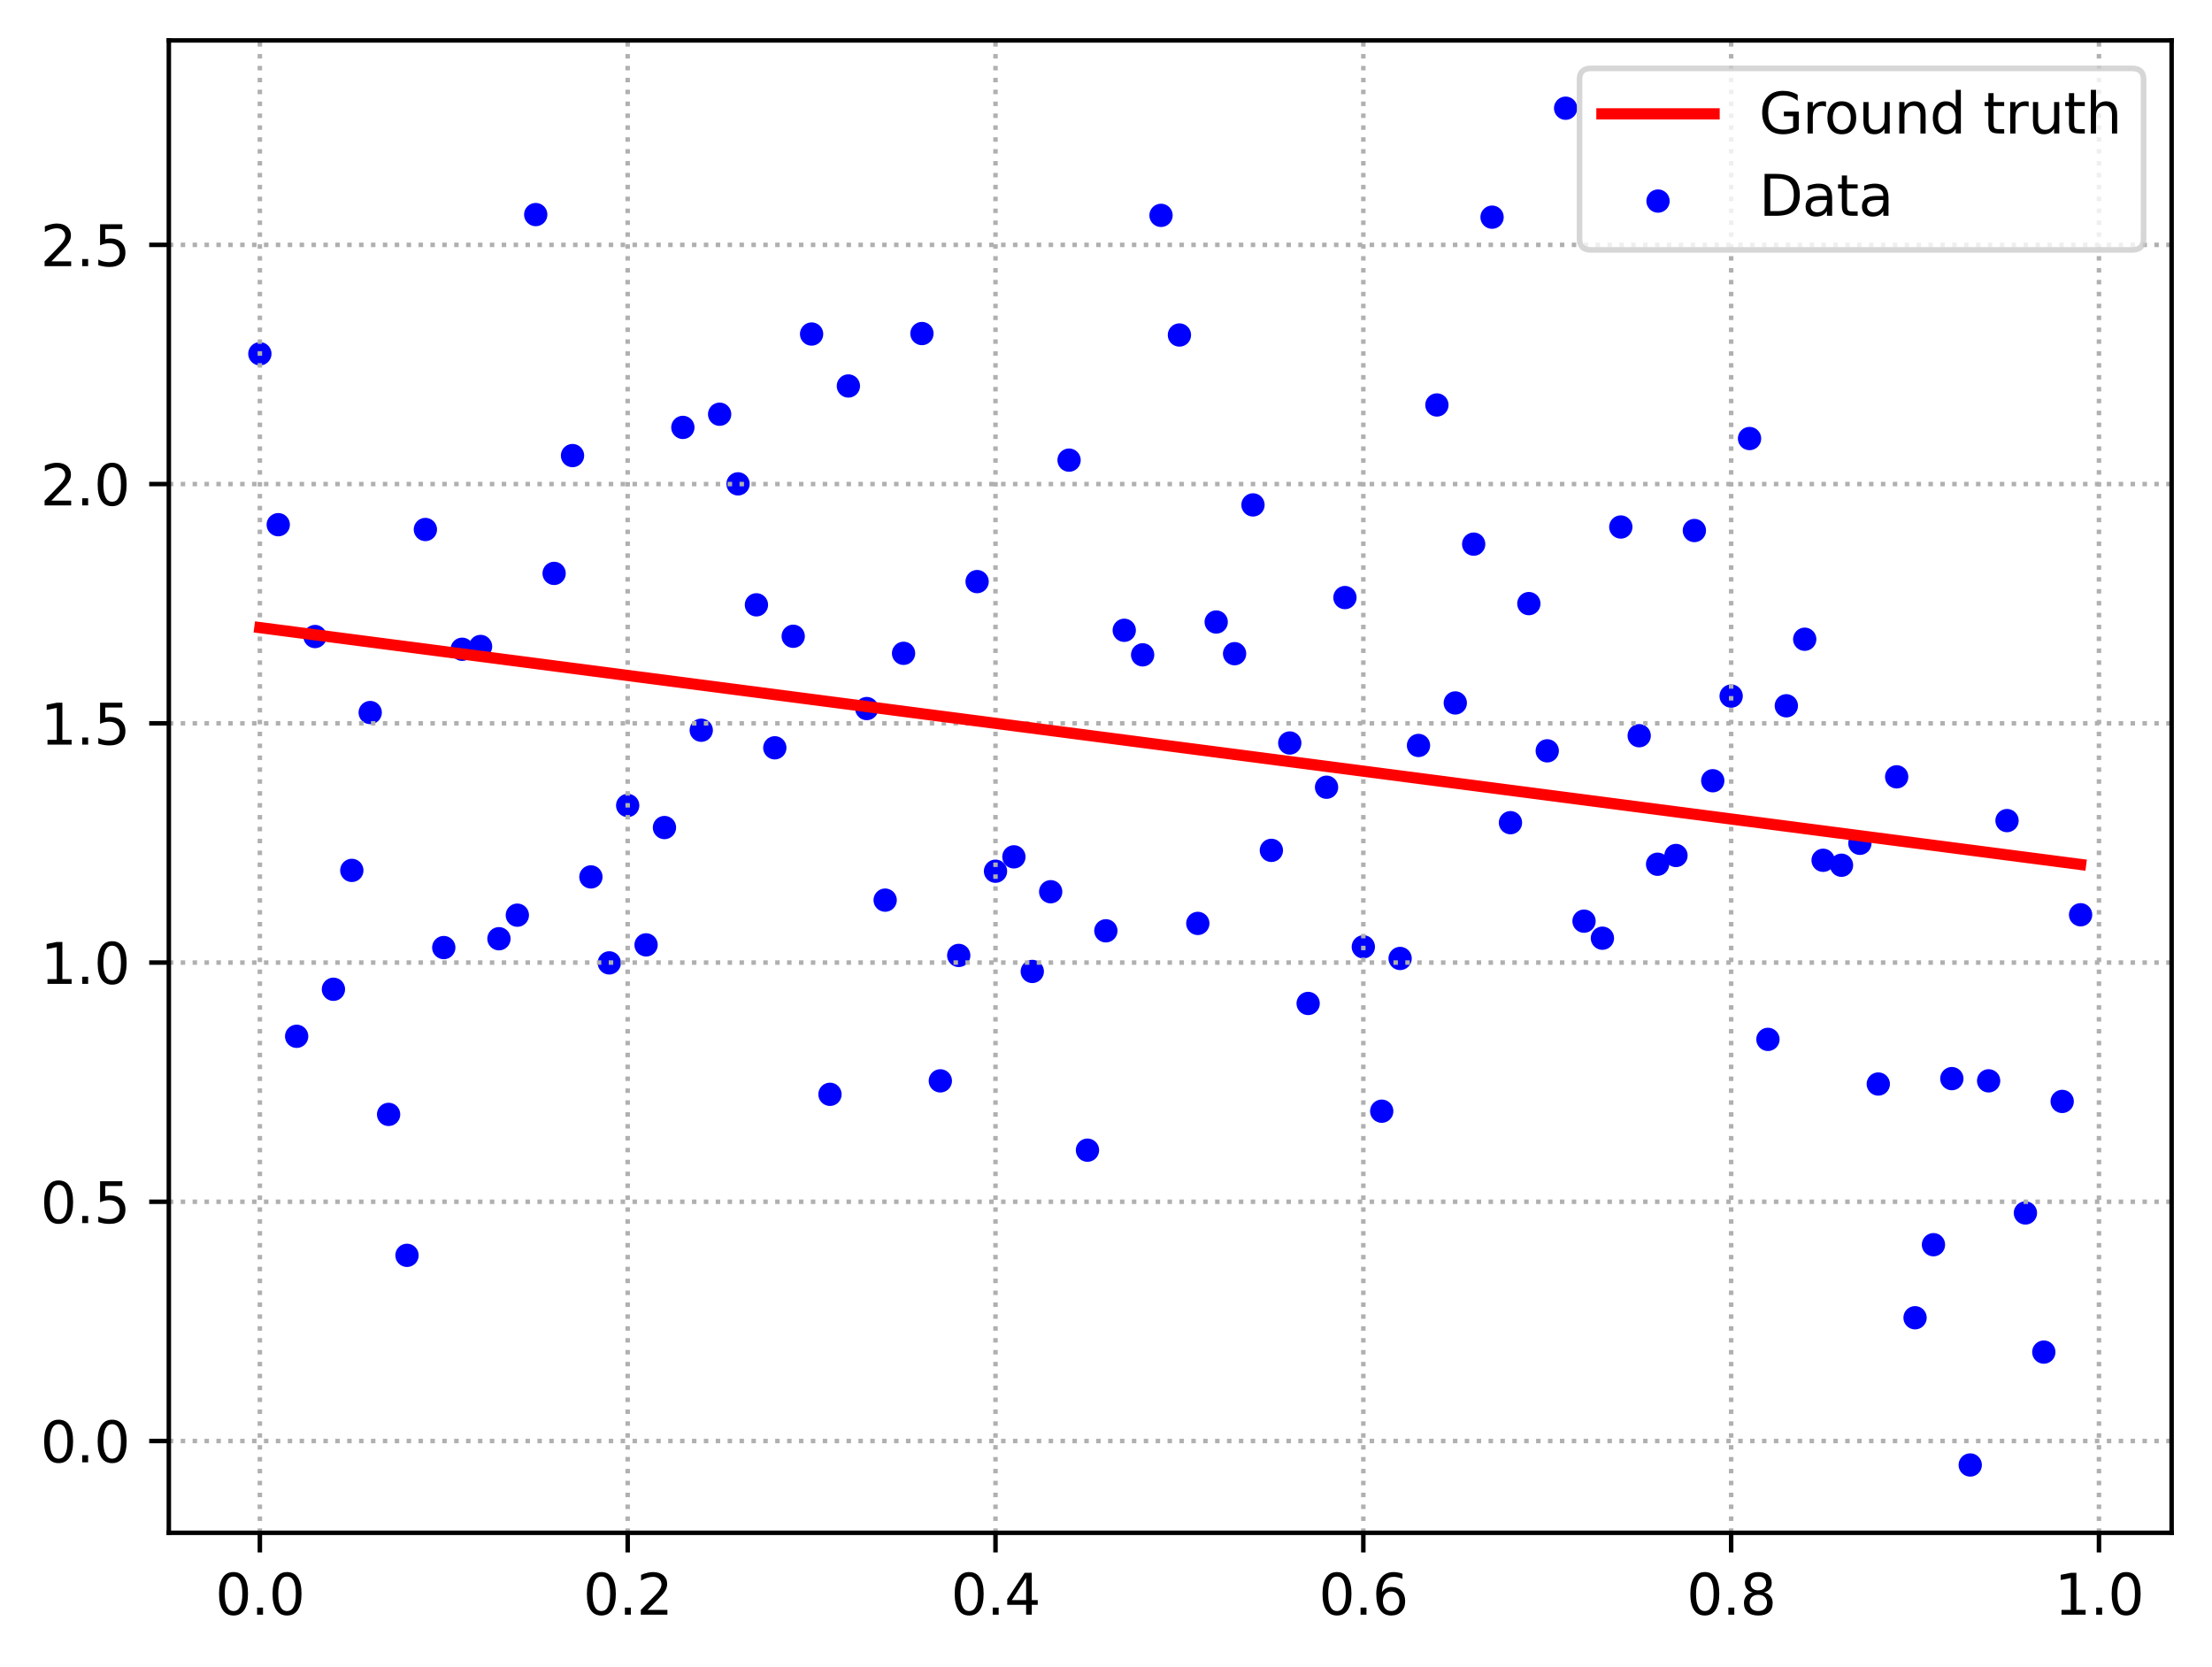 <?xml version="1.0" encoding="utf-8" standalone="no"?>
<!DOCTYPE svg PUBLIC "-//W3C//DTD SVG 1.1//EN"
  "http://www.w3.org/Graphics/SVG/1.1/DTD/svg11.dtd">
<svg xmlns:xlink="http://www.w3.org/1999/xlink" width="394.423pt" height="297.19pt" viewBox="0 0 394.423 297.19" xmlns="http://www.w3.org/2000/svg" version="1.1">
 <defs>
  <style type="text/css">*{stroke-linejoin: round; stroke-linecap: butt}</style>
 </defs>
 <g id="figure_1">
  <g id="patch_1">
   <path d="M 0 297.19 
L 394.423 297.19 
L 394.423 0 
L 0 0 
z
" style="fill: #ffffff"/>
  </g>
  <g id="axes_1">
   <g id="patch_2">
    <path d="M 30.103 273.312 
L 387.223 273.312 
L 387.223 7.2 
L 30.103 7.2 
z
" style="fill: #ffffff"/>
   </g>
   <g id="PathCollection_1">
    <defs>
     <path id="mf1081be937" d="M 0 1.581 
C 0.419 1.581 0.822 1.415 1.118 1.118 
C 1.415 0.822 1.581 0.419 1.581 0 
C 1.581 -0.419 1.415 -0.822 1.118 -1.118 
C 0.822 -1.415 0.419 -1.581 0 -1.581 
C -0.419 -1.581 -0.822 -1.415 -1.118 -1.118 
C -1.415 -0.822 -1.581 -0.419 -1.581 0 
C -1.581 0.419 -1.415 0.822 -1.118 1.118 
C -0.822 1.415 -0.419 1.581 0 1.581 
z
" style="stroke: #0000ff"/>
    </defs>
    <g clip-path="url(#pd8bb8705ba)">
     <use xlink:href="#mf1081be937" x="46.336" y="63.08" style="fill: #0000ff; stroke: #0000ff"/>
     <use xlink:href="#mf1081be937" x="49.615" y="93.556" style="fill: #0000ff; stroke: #0000ff"/>
     <use xlink:href="#mf1081be937" x="52.895" y="184.779" style="fill: #0000ff; stroke: #0000ff"/>
     <use xlink:href="#mf1081be937" x="56.174" y="113.499" style="fill: #0000ff; stroke: #0000ff"/>
     <use xlink:href="#mf1081be937" x="59.453" y="176.394" style="fill: #0000ff; stroke: #0000ff"/>
     <use xlink:href="#mf1081be937" x="62.733" y="155.197" style="fill: #0000ff; stroke: #0000ff"/>
     <use xlink:href="#mf1081be937" x="66.012" y="127.051" style="fill: #0000ff; stroke: #0000ff"/>
     <use xlink:href="#mf1081be937" x="69.291" y="198.704" style="fill: #0000ff; stroke: #0000ff"/>
     <use xlink:href="#mf1081be937" x="72.571" y="223.835" style="fill: #0000ff; stroke: #0000ff"/>
     <use xlink:href="#mf1081be937" x="75.85" y="94.413" style="fill: #0000ff; stroke: #0000ff"/>
     <use xlink:href="#mf1081be937" x="79.129" y="168.959" style="fill: #0000ff; stroke: #0000ff"/>
     <use xlink:href="#mf1081be937" x="82.409" y="115.769" style="fill: #0000ff; stroke: #0000ff"/>
     <use xlink:href="#mf1081be937" x="85.688" y="115.268" style="fill: #0000ff; stroke: #0000ff"/>
     <use xlink:href="#mf1081be937" x="88.967" y="167.382" style="fill: #0000ff; stroke: #0000ff"/>
     <use xlink:href="#mf1081be937" x="92.247" y="163.18" style="fill: #0000ff; stroke: #0000ff"/>
     <use xlink:href="#mf1081be937" x="95.526" y="38.261" style="fill: #0000ff; stroke: #0000ff"/>
     <use xlink:href="#mf1081be937" x="98.805" y="102.24" style="fill: #0000ff; stroke: #0000ff"/>
     <use xlink:href="#mf1081be937" x="102.085" y="81.233" style="fill: #0000ff; stroke: #0000ff"/>
     <use xlink:href="#mf1081be937" x="105.364" y="156.361" style="fill: #0000ff; stroke: #0000ff"/>
     <use xlink:href="#mf1081be937" x="108.643" y="171.689" style="fill: #0000ff; stroke: #0000ff"/>
     <use xlink:href="#mf1081be937" x="111.923" y="143.62" style="fill: #0000ff; stroke: #0000ff"/>
     <use xlink:href="#mf1081be937" x="115.202" y="168.477" style="fill: #0000ff; stroke: #0000ff"/>
     <use xlink:href="#mf1081be937" x="118.481" y="147.558" style="fill: #0000ff; stroke: #0000ff"/>
     <use xlink:href="#mf1081be937" x="121.761" y="76.21" style="fill: #0000ff; stroke: #0000ff"/>
     <use xlink:href="#mf1081be937" x="125.04" y="130.204" style="fill: #0000ff; stroke: #0000ff"/>
     <use xlink:href="#mf1081be937" x="128.319" y="73.86" style="fill: #0000ff; stroke: #0000ff"/>
     <use xlink:href="#mf1081be937" x="131.599" y="86.276" style="fill: #0000ff; stroke: #0000ff"/>
     <use xlink:href="#mf1081be937" x="134.878" y="107.844" style="fill: #0000ff; stroke: #0000ff"/>
     <use xlink:href="#mf1081be937" x="138.157" y="133.339" style="fill: #0000ff; stroke: #0000ff"/>
     <use xlink:href="#mf1081be937" x="141.437" y="113.451" style="fill: #0000ff; stroke: #0000ff"/>
     <use xlink:href="#mf1081be937" x="144.716" y="59.561" style="fill: #0000ff; stroke: #0000ff"/>
     <use xlink:href="#mf1081be937" x="147.995" y="195.125" style="fill: #0000ff; stroke: #0000ff"/>
     <use xlink:href="#mf1081be937" x="151.275" y="68.823" style="fill: #0000ff; stroke: #0000ff"/>
     <use xlink:href="#mf1081be937" x="154.554" y="126.341" style="fill: #0000ff; stroke: #0000ff"/>
     <use xlink:href="#mf1081be937" x="157.833" y="160.499" style="fill: #0000ff; stroke: #0000ff"/>
     <use xlink:href="#mf1081be937" x="161.113" y="116.492" style="fill: #0000ff; stroke: #0000ff"/>
     <use xlink:href="#mf1081be937" x="164.392" y="59.474" style="fill: #0000ff; stroke: #0000ff"/>
     <use xlink:href="#mf1081be937" x="167.671" y="192.724" style="fill: #0000ff; stroke: #0000ff"/>
     <use xlink:href="#mf1081be937" x="170.951" y="170.359" style="fill: #0000ff; stroke: #0000ff"/>
     <use xlink:href="#mf1081be937" x="174.23" y="103.702" style="fill: #0000ff; stroke: #0000ff"/>
     <use xlink:href="#mf1081be937" x="177.509" y="155.344" style="fill: #0000ff; stroke: #0000ff"/>
     <use xlink:href="#mf1081be937" x="180.789" y="152.781" style="fill: #0000ff; stroke: #0000ff"/>
     <use xlink:href="#mf1081be937" x="184.068" y="173.215" style="fill: #0000ff; stroke: #0000ff"/>
     <use xlink:href="#mf1081be937" x="187.347" y="159.002" style="fill: #0000ff; stroke: #0000ff"/>
     <use xlink:href="#mf1081be937" x="190.627" y="82.046" style="fill: #0000ff; stroke: #0000ff"/>
     <use xlink:href="#mf1081be937" x="193.906" y="205.082" style="fill: #0000ff; stroke: #0000ff"/>
     <use xlink:href="#mf1081be937" x="197.185" y="165.969" style="fill: #0000ff; stroke: #0000ff"/>
     <use xlink:href="#mf1081be937" x="200.465" y="112.386" style="fill: #0000ff; stroke: #0000ff"/>
     <use xlink:href="#mf1081be937" x="203.744" y="116.761" style="fill: #0000ff; stroke: #0000ff"/>
     <use xlink:href="#mf1081be937" x="207.023" y="38.4" style="fill: #0000ff; stroke: #0000ff"/>
     <use xlink:href="#mf1081be937" x="210.303" y="59.733" style="fill: #0000ff; stroke: #0000ff"/>
     <use xlink:href="#mf1081be937" x="213.582" y="164.651" style="fill: #0000ff; stroke: #0000ff"/>
     <use xlink:href="#mf1081be937" x="216.861" y="110.91" style="fill: #0000ff; stroke: #0000ff"/>
     <use xlink:href="#mf1081be937" x="220.141" y="116.556" style="fill: #0000ff; stroke: #0000ff"/>
     <use xlink:href="#mf1081be937" x="223.42" y="90.027" style="fill: #0000ff; stroke: #0000ff"/>
     <use xlink:href="#mf1081be937" x="226.699" y="151.626" style="fill: #0000ff; stroke: #0000ff"/>
     <use xlink:href="#mf1081be937" x="229.979" y="132.482" style="fill: #0000ff; stroke: #0000ff"/>
     <use xlink:href="#mf1081be937" x="233.258" y="178.922" style="fill: #0000ff; stroke: #0000ff"/>
     <use xlink:href="#mf1081be937" x="236.538" y="140.368" style="fill: #0000ff; stroke: #0000ff"/>
     <use xlink:href="#mf1081be937" x="239.817" y="106.549" style="fill: #0000ff; stroke: #0000ff"/>
     <use xlink:href="#mf1081be937" x="243.096" y="168.827" style="fill: #0000ff; stroke: #0000ff"/>
     <use xlink:href="#mf1081be937" x="246.376" y="198.133" style="fill: #0000ff; stroke: #0000ff"/>
     <use xlink:href="#mf1081be937" x="249.655" y="170.901" style="fill: #0000ff; stroke: #0000ff"/>
     <use xlink:href="#mf1081be937" x="252.934" y="132.92" style="fill: #0000ff; stroke: #0000ff"/>
     <use xlink:href="#mf1081be937" x="256.214" y="72.208" style="fill: #0000ff; stroke: #0000ff"/>
     <use xlink:href="#mf1081be937" x="259.493" y="125.339" style="fill: #0000ff; stroke: #0000ff"/>
     <use xlink:href="#mf1081be937" x="262.772" y="97.024" style="fill: #0000ff; stroke: #0000ff"/>
     <use xlink:href="#mf1081be937" x="266.052" y="38.725" style="fill: #0000ff; stroke: #0000ff"/>
     <use xlink:href="#mf1081be937" x="269.331" y="146.69" style="fill: #0000ff; stroke: #0000ff"/>
     <use xlink:href="#mf1081be937" x="272.61" y="107.627" style="fill: #0000ff; stroke: #0000ff"/>
     <use xlink:href="#mf1081be937" x="275.89" y="133.879" style="fill: #0000ff; stroke: #0000ff"/>
     <use xlink:href="#mf1081be937" x="279.169" y="19.296" style="fill: #0000ff; stroke: #0000ff"/>
     <use xlink:href="#mf1081be937" x="282.448" y="164.249" style="fill: #0000ff; stroke: #0000ff"/>
     <use xlink:href="#mf1081be937" x="285.728" y="167.287" style="fill: #0000ff; stroke: #0000ff"/>
     <use xlink:href="#mf1081be937" x="289.007" y="93.967" style="fill: #0000ff; stroke: #0000ff"/>
     <use xlink:href="#mf1081be937" x="292.286" y="131.183" style="fill: #0000ff; stroke: #0000ff"/>
     <use xlink:href="#mf1081be937" x="295.566" y="154.099" style="fill: #0000ff; stroke: #0000ff"/>
     <use xlink:href="#mf1081be937" x="298.845" y="152.54" style="fill: #0000ff; stroke: #0000ff"/>
     <use xlink:href="#mf1081be937" x="302.124" y="94.598" style="fill: #0000ff; stroke: #0000ff"/>
     <use xlink:href="#mf1081be937" x="305.404" y="139.212" style="fill: #0000ff; stroke: #0000ff"/>
     <use xlink:href="#mf1081be937" x="308.683" y="124.117" style="fill: #0000ff; stroke: #0000ff"/>
     <use xlink:href="#mf1081be937" x="311.962" y="78.195" style="fill: #0000ff; stroke: #0000ff"/>
     <use xlink:href="#mf1081be937" x="315.242" y="185.329" style="fill: #0000ff; stroke: #0000ff"/>
     <use xlink:href="#mf1081be937" x="318.521" y="125.847" style="fill: #0000ff; stroke: #0000ff"/>
     <use xlink:href="#mf1081be937" x="321.8" y="113.98" style="fill: #0000ff; stroke: #0000ff"/>
     <use xlink:href="#mf1081be937" x="325.08" y="153.396" style="fill: #0000ff; stroke: #0000ff"/>
     <use xlink:href="#mf1081be937" x="328.359" y="154.277" style="fill: #0000ff; stroke: #0000ff"/>
     <use xlink:href="#mf1081be937" x="331.638" y="150.367" style="fill: #0000ff; stroke: #0000ff"/>
     <use xlink:href="#mf1081be937" x="334.918" y="193.288" style="fill: #0000ff; stroke: #0000ff"/>
     <use xlink:href="#mf1081be937" x="338.197" y="138.514" style="fill: #0000ff; stroke: #0000ff"/>
     <use xlink:href="#mf1081be937" x="341.476" y="234.961" style="fill: #0000ff; stroke: #0000ff"/>
     <use xlink:href="#mf1081be937" x="344.756" y="221.939" style="fill: #0000ff; stroke: #0000ff"/>
     <use xlink:href="#mf1081be937" x="348.035" y="192.326" style="fill: #0000ff; stroke: #0000ff"/>
     <use xlink:href="#mf1081be937" x="351.314" y="261.216" style="fill: #0000ff; stroke: #0000ff"/>
     <use xlink:href="#mf1081be937" x="354.594" y="192.721" style="fill: #0000ff; stroke: #0000ff"/>
     <use xlink:href="#mf1081be937" x="357.873" y="146.318" style="fill: #0000ff; stroke: #0000ff"/>
     <use xlink:href="#mf1081be937" x="361.152" y="216.279" style="fill: #0000ff; stroke: #0000ff"/>
     <use xlink:href="#mf1081be937" x="364.432" y="241.088" style="fill: #0000ff; stroke: #0000ff"/>
     <use xlink:href="#mf1081be937" x="367.711" y="196.393" style="fill: #0000ff; stroke: #0000ff"/>
     <use xlink:href="#mf1081be937" x="370.99" y="163.107" style="fill: #0000ff; stroke: #0000ff"/>
    </g>
   </g>
   <g id="matplotlib.axis_1">
    <g id="xtick_1">
     <g id="line2d_1">
      <path d="M 46.336 273.312 
L 46.336 7.2 
" clip-path="url(#pd8bb8705ba)" style="fill: none; stroke-dasharray: 0.8,1.32; stroke-dashoffset: 0; stroke: #b0b0b0; stroke-width: 0.8"/>
     </g>
     <g id="line2d_2">
      <defs>
       <path id="m1e268cab44" d="M 0 0 
L 0 3.5 
" style="stroke: #000000; stroke-width: 0.8"/>
      </defs>
      <g>
       <use xlink:href="#m1e268cab44" x="46.336" y="273.312" style="stroke: #000000; stroke-width: 0.8"/>
      </g>
     </g>
     <g id="text_1">
      <!-- 0.0 -->
      <g transform="translate(38.384 287.91) scale(0.1 -0.1)">
       <defs>
        <path id="DejaVuSans-30" d="M 2034 4250 
Q 1547 4250 1301 3770 
Q 1056 3291 1056 2328 
Q 1056 1369 1301 889 
Q 1547 409 2034 409 
Q 2525 409 2770 889 
Q 3016 1369 3016 2328 
Q 3016 3291 2770 3770 
Q 2525 4250 2034 4250 
z
M 2034 4750 
Q 2819 4750 3233 4129 
Q 3647 3509 3647 2328 
Q 3647 1150 3233 529 
Q 2819 -91 2034 -91 
Q 1250 -91 836 529 
Q 422 1150 422 2328 
Q 422 3509 836 4129 
Q 1250 4750 2034 4750 
z
" transform="scale(0.016)"/>
        <path id="DejaVuSans-2e" d="M 684 794 
L 1344 794 
L 1344 0 
L 684 0 
L 684 794 
z
" transform="scale(0.016)"/>
       </defs>
       <use xlink:href="#DejaVuSans-30"/>
       <use xlink:href="#DejaVuSans-2e" x="63.623"/>
       <use xlink:href="#DejaVuSans-30" x="95.41"/>
      </g>
     </g>
    </g>
    <g id="xtick_2">
     <g id="line2d_3">
      <path d="M 111.923 273.312 
L 111.923 7.2 
" clip-path="url(#pd8bb8705ba)" style="fill: none; stroke-dasharray: 0.8,1.32; stroke-dashoffset: 0; stroke: #b0b0b0; stroke-width: 0.8"/>
     </g>
     <g id="line2d_4">
      <g>
       <use xlink:href="#m1e268cab44" x="111.923" y="273.312" style="stroke: #000000; stroke-width: 0.8"/>
      </g>
     </g>
     <g id="text_2">
      <!-- 0.2 -->
      <g transform="translate(103.971 287.91) scale(0.1 -0.1)">
       <defs>
        <path id="DejaVuSans-32" d="M 1228 531 
L 3431 531 
L 3431 0 
L 469 0 
L 469 531 
Q 828 903 1448 1529 
Q 2069 2156 2228 2338 
Q 2531 2678 2651 2914 
Q 2772 3150 2772 3378 
Q 2772 3750 2511 3984 
Q 2250 4219 1831 4219 
Q 1534 4219 1204 4116 
Q 875 4013 500 3803 
L 500 4441 
Q 881 4594 1212 4672 
Q 1544 4750 1819 4750 
Q 2544 4750 2975 4387 
Q 3406 4025 3406 3419 
Q 3406 3131 3298 2873 
Q 3191 2616 2906 2266 
Q 2828 2175 2409 1742 
Q 1991 1309 1228 531 
z
" transform="scale(0.016)"/>
       </defs>
       <use xlink:href="#DejaVuSans-30"/>
       <use xlink:href="#DejaVuSans-2e" x="63.623"/>
       <use xlink:href="#DejaVuSans-32" x="95.41"/>
      </g>
     </g>
    </g>
    <g id="xtick_3">
     <g id="line2d_5">
      <path d="M 177.509 273.312 
L 177.509 7.2 
" clip-path="url(#pd8bb8705ba)" style="fill: none; stroke-dasharray: 0.8,1.32; stroke-dashoffset: 0; stroke: #b0b0b0; stroke-width: 0.8"/>
     </g>
     <g id="line2d_6">
      <g>
       <use xlink:href="#m1e268cab44" x="177.509" y="273.312" style="stroke: #000000; stroke-width: 0.8"/>
      </g>
     </g>
     <g id="text_3">
      <!-- 0.4 -->
      <g transform="translate(169.558 287.91) scale(0.1 -0.1)">
       <defs>
        <path id="DejaVuSans-34" d="M 2419 4116 
L 825 1625 
L 2419 1625 
L 2419 4116 
z
M 2253 4666 
L 3047 4666 
L 3047 1625 
L 3713 1625 
L 3713 1100 
L 3047 1100 
L 3047 0 
L 2419 0 
L 2419 1100 
L 313 1100 
L 313 1709 
L 2253 4666 
z
" transform="scale(0.016)"/>
       </defs>
       <use xlink:href="#DejaVuSans-30"/>
       <use xlink:href="#DejaVuSans-2e" x="63.623"/>
       <use xlink:href="#DejaVuSans-34" x="95.41"/>
      </g>
     </g>
    </g>
    <g id="xtick_4">
     <g id="line2d_7">
      <path d="M 243.096 273.312 
L 243.096 7.2 
" clip-path="url(#pd8bb8705ba)" style="fill: none; stroke-dasharray: 0.8,1.32; stroke-dashoffset: 0; stroke: #b0b0b0; stroke-width: 0.8"/>
     </g>
     <g id="line2d_8">
      <g>
       <use xlink:href="#m1e268cab44" x="243.096" y="273.312" style="stroke: #000000; stroke-width: 0.8"/>
      </g>
     </g>
     <g id="text_4">
      <!-- 0.6 -->
      <g transform="translate(235.145 287.91) scale(0.1 -0.1)">
       <defs>
        <path id="DejaVuSans-36" d="M 2113 2584 
Q 1688 2584 1439 2293 
Q 1191 2003 1191 1497 
Q 1191 994 1439 701 
Q 1688 409 2113 409 
Q 2538 409 2786 701 
Q 3034 994 3034 1497 
Q 3034 2003 2786 2293 
Q 2538 2584 2113 2584 
z
M 3366 4563 
L 3366 3988 
Q 3128 4100 2886 4159 
Q 2644 4219 2406 4219 
Q 1781 4219 1451 3797 
Q 1122 3375 1075 2522 
Q 1259 2794 1537 2939 
Q 1816 3084 2150 3084 
Q 2853 3084 3261 2657 
Q 3669 2231 3669 1497 
Q 3669 778 3244 343 
Q 2819 -91 2113 -91 
Q 1303 -91 875 529 
Q 447 1150 447 2328 
Q 447 3434 972 4092 
Q 1497 4750 2381 4750 
Q 2619 4750 2861 4703 
Q 3103 4656 3366 4563 
z
" transform="scale(0.016)"/>
       </defs>
       <use xlink:href="#DejaVuSans-30"/>
       <use xlink:href="#DejaVuSans-2e" x="63.623"/>
       <use xlink:href="#DejaVuSans-36" x="95.41"/>
      </g>
     </g>
    </g>
    <g id="xtick_5">
     <g id="line2d_9">
      <path d="M 308.683 273.312 
L 308.683 7.2 
" clip-path="url(#pd8bb8705ba)" style="fill: none; stroke-dasharray: 0.8,1.32; stroke-dashoffset: 0; stroke: #b0b0b0; stroke-width: 0.8"/>
     </g>
     <g id="line2d_10">
      <g>
       <use xlink:href="#m1e268cab44" x="308.683" y="273.312" style="stroke: #000000; stroke-width: 0.8"/>
      </g>
     </g>
     <g id="text_5">
      <!-- 0.8 -->
      <g transform="translate(300.731 287.91) scale(0.1 -0.1)">
       <defs>
        <path id="DejaVuSans-38" d="M 2034 2216 
Q 1584 2216 1326 1975 
Q 1069 1734 1069 1313 
Q 1069 891 1326 650 
Q 1584 409 2034 409 
Q 2484 409 2743 651 
Q 3003 894 3003 1313 
Q 3003 1734 2745 1975 
Q 2488 2216 2034 2216 
z
M 1403 2484 
Q 997 2584 770 2862 
Q 544 3141 544 3541 
Q 544 4100 942 4425 
Q 1341 4750 2034 4750 
Q 2731 4750 3128 4425 
Q 3525 4100 3525 3541 
Q 3525 3141 3298 2862 
Q 3072 2584 2669 2484 
Q 3125 2378 3379 2068 
Q 3634 1759 3634 1313 
Q 3634 634 3220 271 
Q 2806 -91 2034 -91 
Q 1263 -91 848 271 
Q 434 634 434 1313 
Q 434 1759 690 2068 
Q 947 2378 1403 2484 
z
M 1172 3481 
Q 1172 3119 1398 2916 
Q 1625 2713 2034 2713 
Q 2441 2713 2670 2916 
Q 2900 3119 2900 3481 
Q 2900 3844 2670 4047 
Q 2441 4250 2034 4250 
Q 1625 4250 1398 4047 
Q 1172 3844 1172 3481 
z
" transform="scale(0.016)"/>
       </defs>
       <use xlink:href="#DejaVuSans-30"/>
       <use xlink:href="#DejaVuSans-2e" x="63.623"/>
       <use xlink:href="#DejaVuSans-38" x="95.41"/>
      </g>
     </g>
    </g>
    <g id="xtick_6">
     <g id="line2d_11">
      <path d="M 374.27 273.312 
L 374.27 7.2 
" clip-path="url(#pd8bb8705ba)" style="fill: none; stroke-dasharray: 0.8,1.32; stroke-dashoffset: 0; stroke: #b0b0b0; stroke-width: 0.8"/>
     </g>
     <g id="line2d_12">
      <g>
       <use xlink:href="#m1e268cab44" x="374.27" y="273.312" style="stroke: #000000; stroke-width: 0.8"/>
      </g>
     </g>
     <g id="text_6">
      <!-- 1.0 -->
      <g transform="translate(366.318 287.91) scale(0.1 -0.1)">
       <defs>
        <path id="DejaVuSans-31" d="M 794 531 
L 1825 531 
L 1825 4091 
L 703 3866 
L 703 4441 
L 1819 4666 
L 2450 4666 
L 2450 531 
L 3481 531 
L 3481 0 
L 794 0 
L 794 531 
z
" transform="scale(0.016)"/>
       </defs>
       <use xlink:href="#DejaVuSans-31"/>
       <use xlink:href="#DejaVuSans-2e" x="63.623"/>
       <use xlink:href="#DejaVuSans-30" x="95.41"/>
      </g>
     </g>
    </g>
   </g>
   <g id="matplotlib.axis_2">
    <g id="ytick_1">
     <g id="line2d_13">
      <path d="M 30.103 256.941 
L 387.223 256.941 
" clip-path="url(#pd8bb8705ba)" style="fill: none; stroke-dasharray: 0.8,1.32; stroke-dashoffset: 0; stroke: #b0b0b0; stroke-width: 0.8"/>
     </g>
     <g id="line2d_14">
      <defs>
       <path id="m9c8ad9cb39" d="M 0 0 
L -3.5 0 
" style="stroke: #000000; stroke-width: 0.8"/>
      </defs>
      <g>
       <use xlink:href="#m9c8ad9cb39" x="30.103" y="256.941" style="stroke: #000000; stroke-width: 0.8"/>
      </g>
     </g>
     <g id="text_7">
      <!-- 0.0 -->
      <g transform="translate(7.2 260.741) scale(0.1 -0.1)">
       <use xlink:href="#DejaVuSans-30"/>
       <use xlink:href="#DejaVuSans-2e" x="63.623"/>
       <use xlink:href="#DejaVuSans-30" x="95.41"/>
      </g>
     </g>
    </g>
    <g id="ytick_2">
     <g id="line2d_15">
      <path d="M 30.103 214.284 
L 387.223 214.284 
" clip-path="url(#pd8bb8705ba)" style="fill: none; stroke-dasharray: 0.8,1.32; stroke-dashoffset: 0; stroke: #b0b0b0; stroke-width: 0.8"/>
     </g>
     <g id="line2d_16">
      <g>
       <use xlink:href="#m9c8ad9cb39" x="30.103" y="214.284" style="stroke: #000000; stroke-width: 0.8"/>
      </g>
     </g>
     <g id="text_8">
      <!-- 0.5 -->
      <g transform="translate(7.2 218.084) scale(0.1 -0.1)">
       <defs>
        <path id="DejaVuSans-35" d="M 691 4666 
L 3169 4666 
L 3169 4134 
L 1269 4134 
L 1269 2991 
Q 1406 3038 1543 3061 
Q 1681 3084 1819 3084 
Q 2600 3084 3056 2656 
Q 3513 2228 3513 1497 
Q 3513 744 3044 326 
Q 2575 -91 1722 -91 
Q 1428 -91 1123 -41 
Q 819 9 494 109 
L 494 744 
Q 775 591 1075 516 
Q 1375 441 1709 441 
Q 2250 441 2565 725 
Q 2881 1009 2881 1497 
Q 2881 1984 2565 2268 
Q 2250 2553 1709 2553 
Q 1456 2553 1204 2497 
Q 953 2441 691 2322 
L 691 4666 
z
" transform="scale(0.016)"/>
       </defs>
       <use xlink:href="#DejaVuSans-30"/>
       <use xlink:href="#DejaVuSans-2e" x="63.623"/>
       <use xlink:href="#DejaVuSans-35" x="95.41"/>
      </g>
     </g>
    </g>
    <g id="ytick_3">
     <g id="line2d_17">
      <path d="M 30.103 171.628 
L 387.223 171.628 
" clip-path="url(#pd8bb8705ba)" style="fill: none; stroke-dasharray: 0.8,1.32; stroke-dashoffset: 0; stroke: #b0b0b0; stroke-width: 0.8"/>
     </g>
     <g id="line2d_18">
      <g>
       <use xlink:href="#m9c8ad9cb39" x="30.103" y="171.628" style="stroke: #000000; stroke-width: 0.8"/>
      </g>
     </g>
     <g id="text_9">
      <!-- 1.0 -->
      <g transform="translate(7.2 175.427) scale(0.1 -0.1)">
       <use xlink:href="#DejaVuSans-31"/>
       <use xlink:href="#DejaVuSans-2e" x="63.623"/>
       <use xlink:href="#DejaVuSans-30" x="95.41"/>
      </g>
     </g>
    </g>
    <g id="ytick_4">
     <g id="line2d_19">
      <path d="M 30.103 128.971 
L 387.223 128.971 
" clip-path="url(#pd8bb8705ba)" style="fill: none; stroke-dasharray: 0.8,1.32; stroke-dashoffset: 0; stroke: #b0b0b0; stroke-width: 0.8"/>
     </g>
     <g id="line2d_20">
      <g>
       <use xlink:href="#m9c8ad9cb39" x="30.103" y="128.971" style="stroke: #000000; stroke-width: 0.8"/>
      </g>
     </g>
     <g id="text_10">
      <!-- 1.5 -->
      <g transform="translate(7.2 132.77) scale(0.1 -0.1)">
       <use xlink:href="#DejaVuSans-31"/>
       <use xlink:href="#DejaVuSans-2e" x="63.623"/>
       <use xlink:href="#DejaVuSans-35" x="95.41"/>
      </g>
     </g>
    </g>
    <g id="ytick_5">
     <g id="line2d_21">
      <path d="M 30.103 86.314 
L 387.223 86.314 
" clip-path="url(#pd8bb8705ba)" style="fill: none; stroke-dasharray: 0.8,1.32; stroke-dashoffset: 0; stroke: #b0b0b0; stroke-width: 0.8"/>
     </g>
     <g id="line2d_22">
      <g>
       <use xlink:href="#m9c8ad9cb39" x="30.103" y="86.314" style="stroke: #000000; stroke-width: 0.8"/>
      </g>
     </g>
     <g id="text_11">
      <!-- 2.0 -->
      <g transform="translate(7.2 90.113) scale(0.1 -0.1)">
       <use xlink:href="#DejaVuSans-32"/>
       <use xlink:href="#DejaVuSans-2e" x="63.623"/>
       <use xlink:href="#DejaVuSans-30" x="95.41"/>
      </g>
     </g>
    </g>
    <g id="ytick_6">
     <g id="line2d_23">
      <path d="M 30.103 43.657 
L 387.223 43.657 
" clip-path="url(#pd8bb8705ba)" style="fill: none; stroke-dasharray: 0.8,1.32; stroke-dashoffset: 0; stroke: #b0b0b0; stroke-width: 0.8"/>
     </g>
     <g id="line2d_24">
      <g>
       <use xlink:href="#m9c8ad9cb39" x="30.103" y="43.657" style="stroke: #000000; stroke-width: 0.8"/>
      </g>
     </g>
     <g id="text_12">
      <!-- 2.5 -->
      <g transform="translate(7.2 47.456) scale(0.1 -0.1)">
       <use xlink:href="#DejaVuSans-32"/>
       <use xlink:href="#DejaVuSans-2e" x="63.623"/>
       <use xlink:href="#DejaVuSans-35" x="95.41"/>
      </g>
     </g>
    </g>
   </g>
   <g id="line2d_25">
    <path d="M 46.336 111.908 
L 49.615 112.335 
L 52.895 112.761 
L 56.174 113.188 
L 59.453 113.614 
L 62.733 114.041 
L 66.012 114.467 
L 69.291 114.894 
L 72.571 115.321 
L 75.85 115.747 
L 79.129 116.174 
L 82.409 116.6 
L 85.688 117.027 
L 88.967 117.453 
L 92.247 117.88 
L 95.526 118.306 
L 98.805 118.733 
L 102.085 119.16 
L 105.364 119.586 
L 108.643 120.013 
L 111.923 120.439 
L 115.202 120.866 
L 118.481 121.292 
L 121.761 121.719 
L 125.04 122.146 
L 128.319 122.572 
L 131.599 122.999 
L 134.878 123.425 
L 138.157 123.852 
L 141.437 124.278 
L 144.716 124.705 
L 147.995 125.132 
L 151.275 125.558 
L 154.554 125.985 
L 157.833 126.411 
L 161.113 126.838 
L 164.392 127.264 
L 167.671 127.691 
L 170.951 128.118 
L 174.23 128.544 
L 177.509 128.971 
L 180.789 129.397 
L 184.068 129.824 
L 187.347 130.25 
L 190.627 130.677 
L 193.906 131.104 
L 197.185 131.53 
L 200.465 131.957 
L 203.744 132.383 
L 207.023 132.81 
L 210.303 133.236 
L 213.582 133.663 
L 216.861 134.09 
L 220.141 134.516 
L 223.42 134.943 
L 226.699 135.369 
L 229.979 135.796 
L 233.258 136.222 
L 236.538 136.649 
L 239.817 137.076 
L 243.096 137.502 
L 246.376 137.929 
L 249.655 138.355 
L 252.934 138.782 
L 256.214 139.208 
L 259.493 139.635 
L 262.772 140.061 
L 266.052 140.488 
L 269.331 140.915 
L 272.61 141.341 
L 275.89 141.768 
L 279.169 142.194 
L 282.448 142.621 
L 285.728 143.047 
L 289.007 143.474 
L 292.286 143.901 
L 295.566 144.327 
L 298.845 144.754 
L 302.124 145.18 
L 305.404 145.607 
L 308.683 146.033 
L 311.962 146.46 
L 315.242 146.887 
L 318.521 147.313 
L 321.8 147.74 
L 325.08 148.166 
L 328.359 148.593 
L 331.638 149.019 
L 334.918 149.446 
L 338.197 149.873 
L 341.476 150.299 
L 344.756 150.726 
L 348.035 151.152 
L 351.314 151.579 
L 354.594 152.005 
L 357.873 152.432 
L 361.152 152.859 
L 364.432 153.285 
L 367.711 153.712 
L 370.99 154.138 
" clip-path="url(#pd8bb8705ba)" style="fill: none; stroke: #ff0000; stroke-width: 2; stroke-linecap: square"/>
   </g>
   <g id="patch_3">
    <path d="M 30.103 273.312 
L 30.103 7.2 
" style="fill: none; stroke: #000000; stroke-width: 0.8; stroke-linejoin: miter; stroke-linecap: square"/>
   </g>
   <g id="patch_4">
    <path d="M 387.223 273.312 
L 387.223 7.2 
" style="fill: none; stroke: #000000; stroke-width: 0.8; stroke-linejoin: miter; stroke-linecap: square"/>
   </g>
   <g id="patch_5">
    <path d="M 30.103 273.312 
L 387.223 273.312 
" style="fill: none; stroke: #000000; stroke-width: 0.8; stroke-linejoin: miter; stroke-linecap: square"/>
   </g>
   <g id="patch_6">
    <path d="M 30.103 7.2 
L 387.223 7.2 
" style="fill: none; stroke: #000000; stroke-width: 0.8; stroke-linejoin: miter; stroke-linecap: square"/>
   </g>
   <g id="legend_1">
    <g id="patch_7">
     <path d="M 283.642 44.556 
L 380.223 44.556 
Q 382.223 44.556 382.223 42.556 
L 382.223 14.2 
Q 382.223 12.2 380.223 12.2 
L 283.642 12.2 
Q 281.642 12.2 281.642 14.2 
L 281.642 42.556 
Q 281.642 44.556 283.642 44.556 
z
" style="fill: #ffffff; opacity: 0.8; stroke: #cccccc; stroke-linejoin: miter"/>
    </g>
    <g id="line2d_26">
     <path d="M 285.642 20.298 
L 295.642 20.298 
L 305.642 20.298 
" style="fill: none; stroke: #ff0000; stroke-width: 2; stroke-linecap: square"/>
    </g>
    <g id="text_13">
     <!-- Ground truth -->
     <g transform="translate(313.642 23.798) scale(0.1 -0.1)">
      <defs>
       <path id="DejaVuSans-47" d="M 3809 666 
L 3809 1919 
L 2778 1919 
L 2778 2438 
L 4434 2438 
L 4434 434 
Q 4069 175 3628 42 
Q 3188 -91 2688 -91 
Q 1594 -91 976 548 
Q 359 1188 359 2328 
Q 359 3472 976 4111 
Q 1594 4750 2688 4750 
Q 3144 4750 3555 4637 
Q 3966 4525 4313 4306 
L 4313 3634 
Q 3963 3931 3569 4081 
Q 3175 4231 2741 4231 
Q 1884 4231 1454 3753 
Q 1025 3275 1025 2328 
Q 1025 1384 1454 906 
Q 1884 428 2741 428 
Q 3075 428 3337 486 
Q 3600 544 3809 666 
z
" transform="scale(0.016)"/>
       <path id="DejaVuSans-72" d="M 2631 2963 
Q 2534 3019 2420 3045 
Q 2306 3072 2169 3072 
Q 1681 3072 1420 2755 
Q 1159 2438 1159 1844 
L 1159 0 
L 581 0 
L 581 3500 
L 1159 3500 
L 1159 2956 
Q 1341 3275 1631 3429 
Q 1922 3584 2338 3584 
Q 2397 3584 2469 3576 
Q 2541 3569 2628 3553 
L 2631 2963 
z
" transform="scale(0.016)"/>
       <path id="DejaVuSans-6f" d="M 1959 3097 
Q 1497 3097 1228 2736 
Q 959 2375 959 1747 
Q 959 1119 1226 758 
Q 1494 397 1959 397 
Q 2419 397 2687 759 
Q 2956 1122 2956 1747 
Q 2956 2369 2687 2733 
Q 2419 3097 1959 3097 
z
M 1959 3584 
Q 2709 3584 3137 3096 
Q 3566 2609 3566 1747 
Q 3566 888 3137 398 
Q 2709 -91 1959 -91 
Q 1206 -91 779 398 
Q 353 888 353 1747 
Q 353 2609 779 3096 
Q 1206 3584 1959 3584 
z
" transform="scale(0.016)"/>
       <path id="DejaVuSans-75" d="M 544 1381 
L 544 3500 
L 1119 3500 
L 1119 1403 
Q 1119 906 1312 657 
Q 1506 409 1894 409 
Q 2359 409 2629 706 
Q 2900 1003 2900 1516 
L 2900 3500 
L 3475 3500 
L 3475 0 
L 2900 0 
L 2900 538 
Q 2691 219 2414 64 
Q 2138 -91 1772 -91 
Q 1169 -91 856 284 
Q 544 659 544 1381 
z
M 1991 3584 
L 1991 3584 
z
" transform="scale(0.016)"/>
       <path id="DejaVuSans-6e" d="M 3513 2113 
L 3513 0 
L 2938 0 
L 2938 2094 
Q 2938 2591 2744 2837 
Q 2550 3084 2163 3084 
Q 1697 3084 1428 2787 
Q 1159 2491 1159 1978 
L 1159 0 
L 581 0 
L 581 3500 
L 1159 3500 
L 1159 2956 
Q 1366 3272 1645 3428 
Q 1925 3584 2291 3584 
Q 2894 3584 3203 3211 
Q 3513 2838 3513 2113 
z
" transform="scale(0.016)"/>
       <path id="DejaVuSans-64" d="M 2906 2969 
L 2906 4863 
L 3481 4863 
L 3481 0 
L 2906 0 
L 2906 525 
Q 2725 213 2448 61 
Q 2172 -91 1784 -91 
Q 1150 -91 751 415 
Q 353 922 353 1747 
Q 353 2572 751 3078 
Q 1150 3584 1784 3584 
Q 2172 3584 2448 3432 
Q 2725 3281 2906 2969 
z
M 947 1747 
Q 947 1113 1208 752 
Q 1469 391 1925 391 
Q 2381 391 2643 752 
Q 2906 1113 2906 1747 
Q 2906 2381 2643 2742 
Q 2381 3103 1925 3103 
Q 1469 3103 1208 2742 
Q 947 2381 947 1747 
z
" transform="scale(0.016)"/>
       <path id="DejaVuSans-20" transform="scale(0.016)"/>
       <path id="DejaVuSans-74" d="M 1172 4494 
L 1172 3500 
L 2356 3500 
L 2356 3053 
L 1172 3053 
L 1172 1153 
Q 1172 725 1289 603 
Q 1406 481 1766 481 
L 2356 481 
L 2356 0 
L 1766 0 
Q 1100 0 847 248 
Q 594 497 594 1153 
L 594 3053 
L 172 3053 
L 172 3500 
L 594 3500 
L 594 4494 
L 1172 4494 
z
" transform="scale(0.016)"/>
       <path id="DejaVuSans-68" d="M 3513 2113 
L 3513 0 
L 2938 0 
L 2938 2094 
Q 2938 2591 2744 2837 
Q 2550 3084 2163 3084 
Q 1697 3084 1428 2787 
Q 1159 2491 1159 1978 
L 1159 0 
L 581 0 
L 581 4863 
L 1159 4863 
L 1159 2956 
Q 1366 3272 1645 3428 
Q 1925 3584 2291 3584 
Q 2894 3584 3203 3211 
Q 3513 2838 3513 2113 
z
" transform="scale(0.016)"/>
      </defs>
      <use xlink:href="#DejaVuSans-47"/>
      <use xlink:href="#DejaVuSans-72" x="77.49"/>
      <use xlink:href="#DejaVuSans-6f" x="116.354"/>
      <use xlink:href="#DejaVuSans-75" x="177.535"/>
      <use xlink:href="#DejaVuSans-6e" x="240.914"/>
      <use xlink:href="#DejaVuSans-64" x="304.293"/>
      <use xlink:href="#DejaVuSans-20" x="367.77"/>
      <use xlink:href="#DejaVuSans-74" x="399.557"/>
      <use xlink:href="#DejaVuSans-72" x="438.766"/>
      <use xlink:href="#DejaVuSans-75" x="479.879"/>
      <use xlink:href="#DejaVuSans-74" x="543.258"/>
      <use xlink:href="#DejaVuSans-68" x="582.467"/>
     </g>
    </g>
    <g id="PathCollection_2">
     <g>
      <use xlink:href="#mf1081be937" x="295.642" y="35.852" style="fill: #0000ff; stroke: #0000ff"/>
     </g>
    </g>
    <g id="text_14">
     <!-- Data -->
     <g transform="translate(313.642 38.477) scale(0.1 -0.1)">
      <defs>
       <path id="DejaVuSans-44" d="M 1259 4147 
L 1259 519 
L 2022 519 
Q 2988 519 3436 956 
Q 3884 1394 3884 2338 
Q 3884 3275 3436 3711 
Q 2988 4147 2022 4147 
L 1259 4147 
z
M 628 4666 
L 1925 4666 
Q 3281 4666 3915 4102 
Q 4550 3538 4550 2338 
Q 4550 1131 3912 565 
Q 3275 0 1925 0 
L 628 0 
L 628 4666 
z
" transform="scale(0.016)"/>
       <path id="DejaVuSans-61" d="M 2194 1759 
Q 1497 1759 1228 1600 
Q 959 1441 959 1056 
Q 959 750 1161 570 
Q 1363 391 1709 391 
Q 2188 391 2477 730 
Q 2766 1069 2766 1631 
L 2766 1759 
L 2194 1759 
z
M 3341 1997 
L 3341 0 
L 2766 0 
L 2766 531 
Q 2569 213 2275 61 
Q 1981 -91 1556 -91 
Q 1019 -91 701 211 
Q 384 513 384 1019 
Q 384 1609 779 1909 
Q 1175 2209 1959 2209 
L 2766 2209 
L 2766 2266 
Q 2766 2663 2505 2880 
Q 2244 3097 1772 3097 
Q 1472 3097 1187 3025 
Q 903 2953 641 2809 
L 641 3341 
Q 956 3463 1253 3523 
Q 1550 3584 1831 3584 
Q 2591 3584 2966 3190 
Q 3341 2797 3341 1997 
z
" transform="scale(0.016)"/>
      </defs>
      <use xlink:href="#DejaVuSans-44"/>
      <use xlink:href="#DejaVuSans-61" x="77.002"/>
      <use xlink:href="#DejaVuSans-74" x="138.281"/>
      <use xlink:href="#DejaVuSans-61" x="177.49"/>
     </g>
    </g>
   </g>
  </g>
 </g>
 <defs>
  <clipPath id="pd8bb8705ba">
   <rect x="30.103" y="7.2" width="357.12" height="266.112"/>
  </clipPath>
 </defs>
</svg>